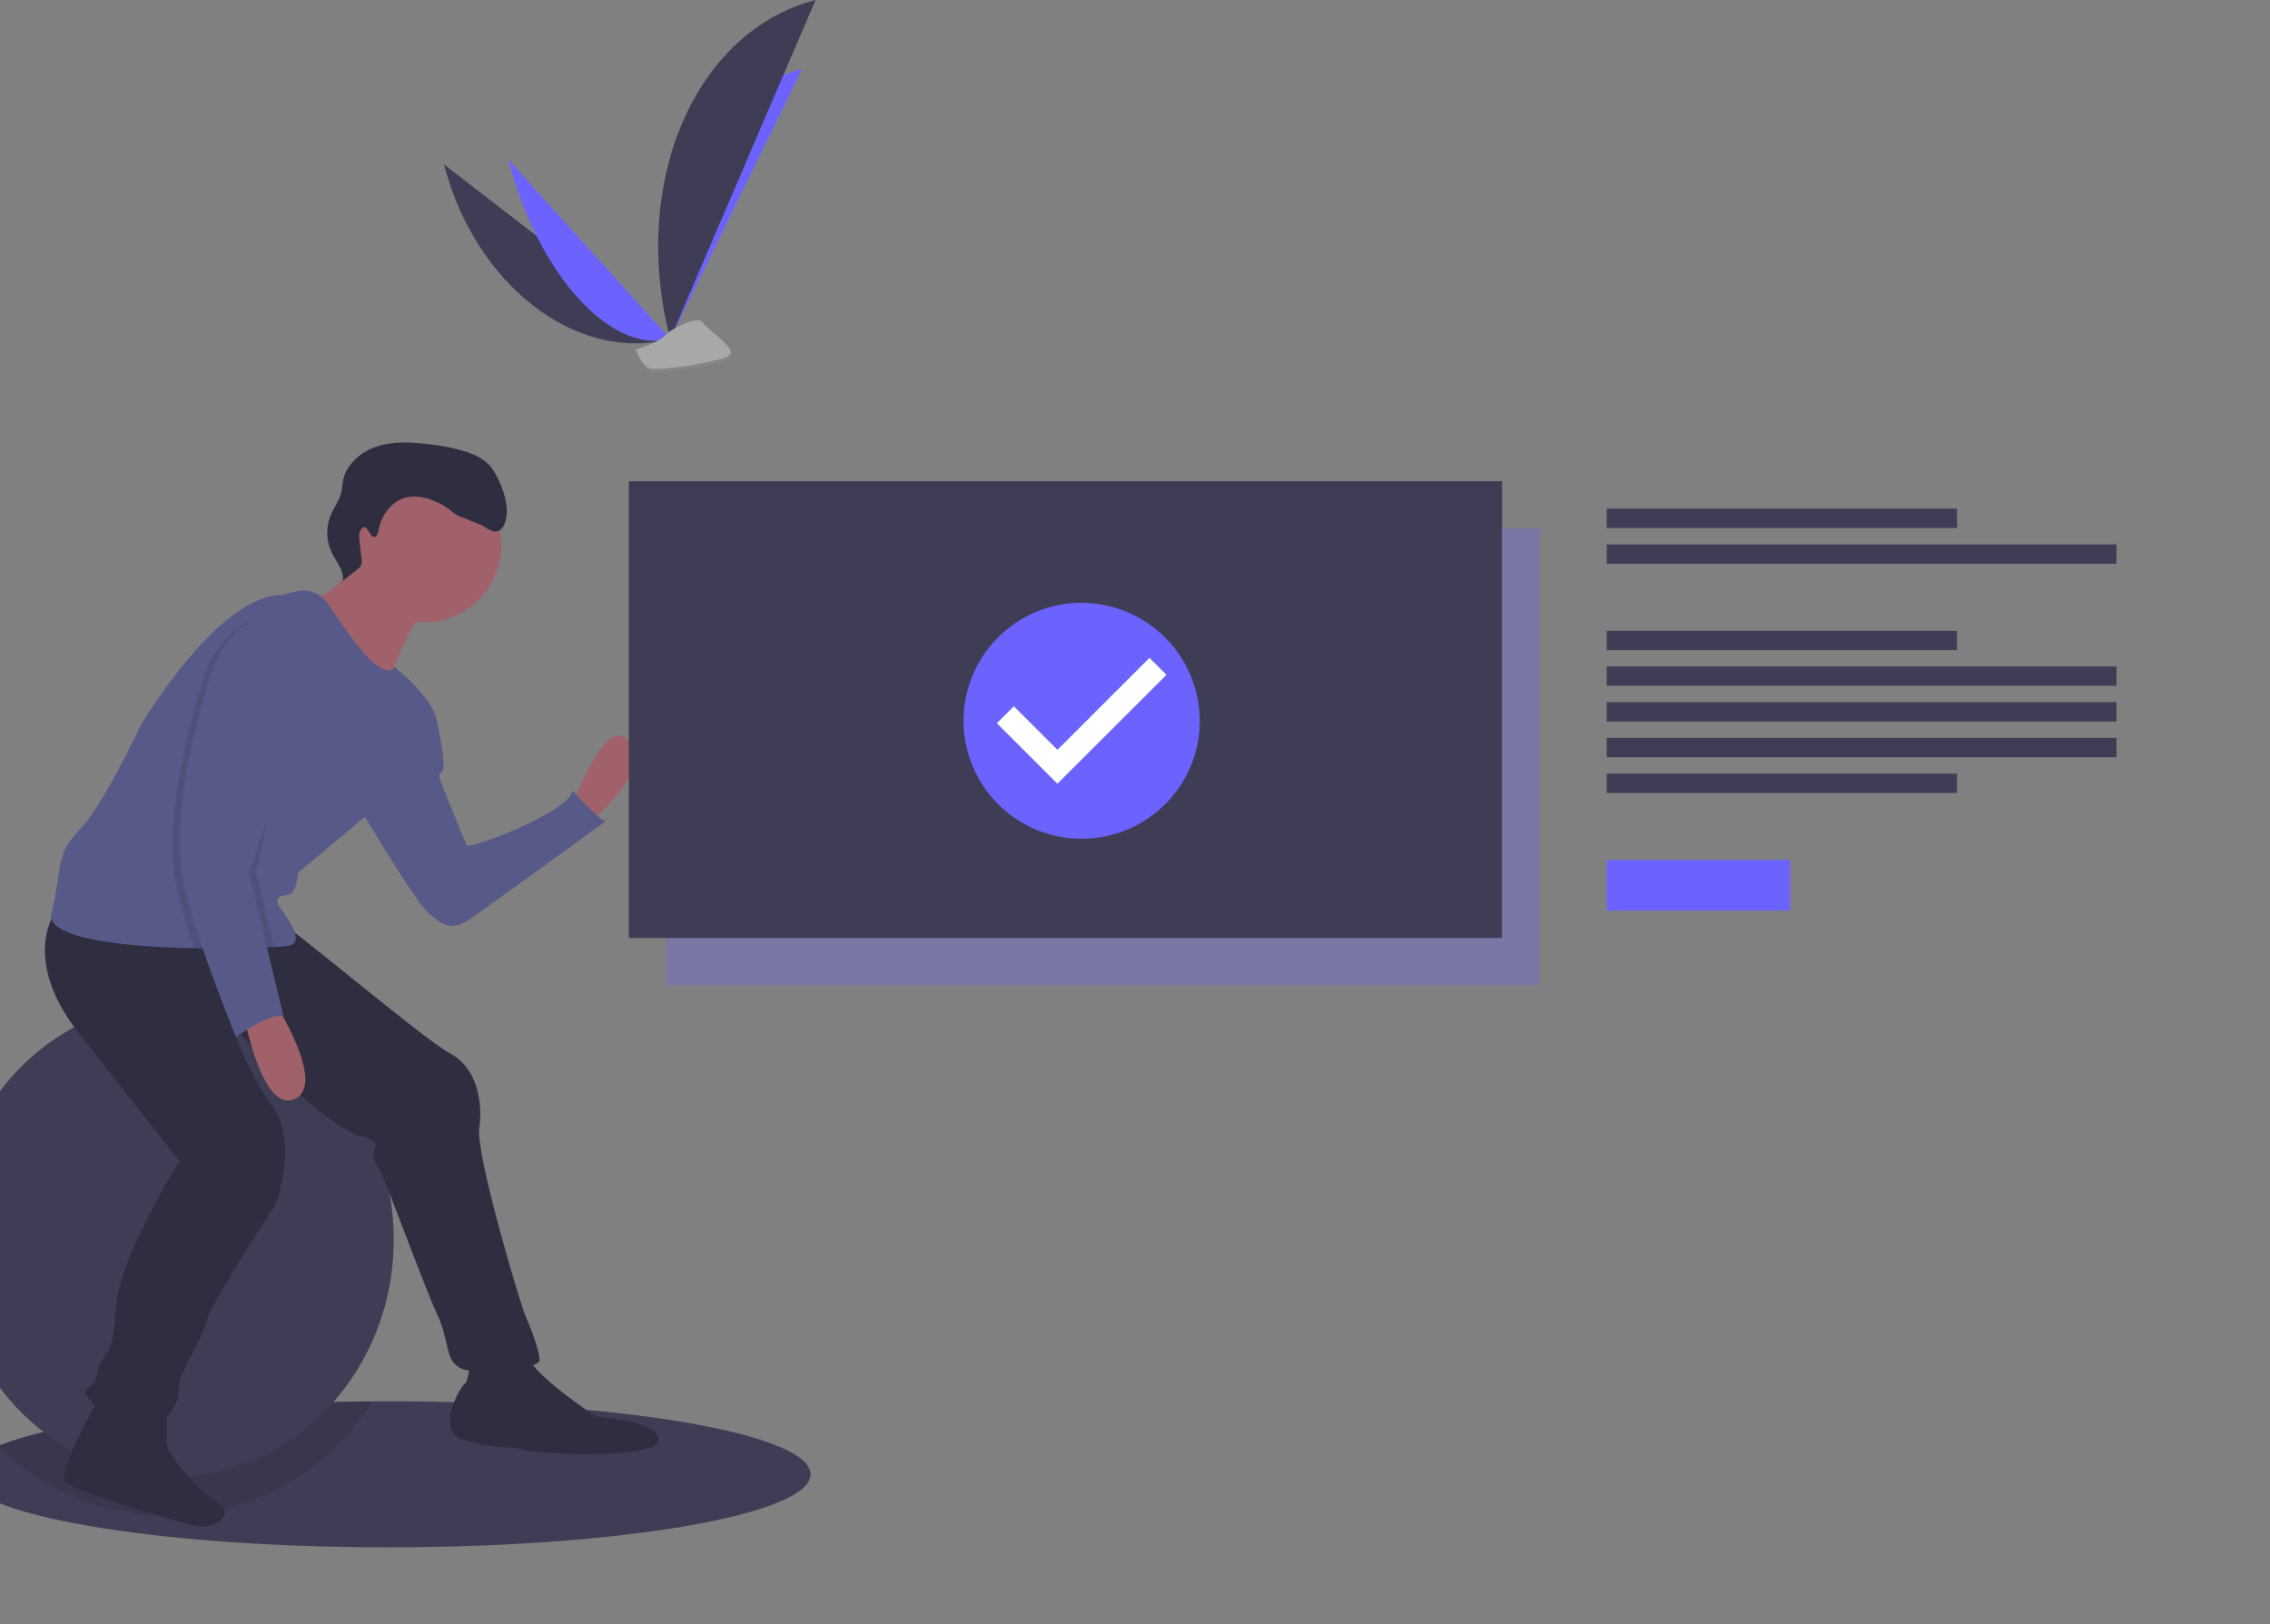<svg width="313" height="224" viewBox="0 0 313 224" fill="none" xmlns="http://www.w3.org/2000/svg">
<rect x="0" y="0" width="313" height="224" fill="#808080" stroke="none"/>
<g clip-path="url(#clip0)">
<path d="M111.766 203.338C111.766 208.898 85.666 213.408 53.47 213.408C21.273 213.408 -4.826 208.898 -4.826 203.338C-4.826 201.947 -3.197 200.624 -0.25 199.421C8.331 195.913 28.089 193.42 51.312 193.275C52.029 193.27 52.748 193.267 53.47 193.267C85.666 193.267 111.766 197.777 111.766 203.338Z" fill="#3F3D56"/>
<path opacity="0.1" d="M51.312 193.276C48.7 197.531 45.157 201.14 40.95 203.833C36.743 206.525 31.981 208.23 27.02 208.822C22.059 209.413 17.029 208.875 12.306 207.247C7.583 205.619 3.291 202.944 -0.25 199.422C8.331 195.914 28.089 193.421 51.312 193.276Z" fill="black"/>
<path d="M23.779 203.613C40.63 203.613 54.29 188.99 54.29 170.951C54.29 152.913 40.63 138.29 23.779 138.29C6.929 138.29 -6.73 152.913 -6.73 170.951C-6.73 188.99 6.929 203.613 23.779 203.613Z" fill="#3F3D56"/>
<path d="M61.217 22.683C65.543 39.334 79.498 50.096 92.418 46.745Z" fill="#3F3D56"/>
<path d="M92.418 46.746C88.043 29.909 96.171 13.258 110.589 9.518Z" fill="#6C63FF"/>
<path d="M70.076 21.996C74.185 37.813 84.177 48.883 92.416 46.746Z" fill="#6C63FF"/>
<path d="M92.414 46.745C86.825 25.23 95.787 4.322 112.452 0Z" fill="#3F3D56"/>
<path d="M87.558 48.232C87.558 48.232 90.846 47.27 91.66 46.3C92.475 45.331 96.355 43.418 96.899 44.494C97.443 45.57 103.353 48.872 99.619 49.873C95.884 50.873 90.771 51.545 89.616 51.197C88.462 50.849 87.558 48.232 87.558 48.232Z" fill="#A8A8A8"/>
<path opacity="0.2" d="M99.582 49.459C95.848 50.459 90.735 51.131 89.58 50.783C88.701 50.518 87.967 48.938 87.667 48.199C87.598 48.22 87.558 48.232 87.558 48.232C87.558 48.232 88.462 50.849 89.616 51.197C90.771 51.546 95.884 50.873 99.619 49.873C100.697 49.584 100.97 49.103 100.802 48.539C100.741 48.922 100.385 49.243 99.582 49.459Z" fill="black"/>
<path opacity="0.3" d="M212.293 72.897H91.888V135.907H212.293V72.897Z" fill="#6C63FF"/>
<path d="M269.841 70.15H221.548V72.82H269.841V70.15Z" fill="#3F3D56"/>
<path d="M291.83 75.079H221.548V77.748H291.83V75.079Z" fill="#3F3D56"/>
<path d="M269.841 86.989H221.548V89.658H269.841V86.989Z" fill="#3F3D56"/>
<path d="M269.841 106.698H221.548V109.367H269.841V106.698Z" fill="#3F3D56"/>
<path d="M291.83 91.915H221.548V94.584H291.83V91.915Z" fill="#3F3D56"/>
<path d="M291.83 96.843H221.548V99.512H291.83V96.843Z" fill="#3F3D56"/>
<path d="M291.83 101.771H221.548V104.441H291.83V101.771Z" fill="#3F3D56"/>
<path d="M246.825 118.607H221.548V125.589H246.825V118.607Z" fill="#6C63FF"/>
<path d="M78.945 111.024C78.945 111.024 83.483 98.178 86.76 102.208C90.037 106.238 81.718 113.039 81.718 113.039L78.945 111.024Z" fill="#A0616A"/>
<path d="M57.518 98.43L60.248 99.441C60.248 99.441 61.552 105.23 61.048 106.238C60.543 107.245 60.291 106.49 61.048 108.505C61.804 110.52 64.073 115.809 64.325 116.564C64.577 117.32 78.946 111.779 78.946 109.008C78.946 109.008 81.971 112.535 83.483 113.29C83.483 113.29 66.846 125.38 64.577 126.891C62.308 128.402 61.048 127.647 59.031 125.884C57.014 124.121 48.443 109.512 48.443 109.512L57.518 98.43Z" fill="#575A89"/>
<path d="M64.828 187.845C64.828 187.845 64.576 190.616 64.072 190.868C63.567 191.119 59.786 197.416 64.072 198.675C68.357 199.935 70.878 199.431 71.886 199.935C72.894 200.439 90.54 201.446 90.792 198.675C91.044 195.905 82.222 195.401 82.222 195.401C82.222 195.401 74.155 190.112 72.894 187.341C71.634 184.571 64.828 187.845 64.828 187.845Z" fill="#2F2E41"/>
<path d="M13.646 192.883C13.646 192.883 7.596 203.21 9.109 204.469C10.621 205.729 25.352 210.318 27.511 210.514C30.284 210.766 32.301 208.499 30.032 207.24C27.763 205.98 22.974 200.691 22.974 198.928V194.395L13.646 192.883Z" fill="#2F2E41"/>
<path d="M7.853 125.383C7.853 125.383 2.56 131.932 10.879 142.51L24.743 160.141C24.743 160.141 16.172 173.742 15.92 180.794C15.668 187.847 13.903 186.335 13.399 189.358C12.895 192.38 10.626 190.869 12.391 193.136C14.156 195.403 20.71 197.418 22.727 195.655C24.743 193.891 24.743 191.625 24.743 190.617C24.743 189.61 28.272 183.817 28.524 182.054C28.776 180.291 38.104 165.934 38.104 165.934C38.104 165.934 41.129 157.37 37.599 152.585C34.07 147.799 31.738 141.012 31.738 141.012C31.738 141.012 42.137 153.592 49.447 156.615C49.447 156.615 52.22 157.119 51.716 158.378C51.212 159.637 51.716 160.393 52.472 161.652C53.229 162.912 58.522 177.52 60.287 181.298C62.052 185.076 61.295 187.343 63.312 188.602C65.329 189.862 74.404 188.854 74.404 187.595C74.404 186.335 73.143 183.061 72.387 181.298C71.631 179.535 65.581 159.134 66.085 155.607C66.589 152.081 65.833 147.296 62.052 145.281C58.27 143.266 39.112 126.894 38.104 126.894C37.095 126.894 7.853 125.383 7.853 125.383Z" fill="#2F2E41"/>
<path d="M58.52 85.839C64.368 85.839 69.108 81.103 69.108 75.261C69.108 69.418 64.368 64.682 58.52 64.682C52.673 64.682 47.933 69.418 47.933 75.261C47.933 81.103 52.673 85.839 58.52 85.839Z" fill="#A0616A"/>
<path d="M49.949 76.268C49.949 76.268 46.672 82.061 42.638 82.816C38.605 83.572 53.226 95.158 53.226 95.158C53.226 95.158 56.755 84.076 59.78 83.572C62.805 83.068 49.949 76.268 49.949 76.268Z" fill="#A0616A"/>
<path d="M60.288 99.944C60.288 103.219 50.456 112.538 50.456 112.538L41.129 120.346C41.129 120.346 40.877 123.116 39.869 123.368C38.86 123.62 37.6 123.62 38.608 125.131C39.617 126.642 42.138 129.917 39.869 130.42C39.185 130.524 38.495 130.59 37.804 130.617C37.199 130.652 36.488 130.685 35.689 130.715C33.824 130.781 31.489 130.823 28.961 130.806C28.243 130.803 27.512 130.795 26.768 130.781C17.237 130.592 6.195 129.496 7.098 125.887C8.61 119.842 7.602 117.827 10.879 114.553C14.156 111.278 19.45 99.944 19.45 99.944C19.45 99.944 30.038 82.062 38.86 82.062L40.693 81.581C41.545 81.356 42.445 81.406 43.267 81.721C44.089 82.037 44.791 82.602 45.273 83.338C47.043 86.031 49.834 90.076 51.465 91.381C53.986 93.396 54.379 91.95 54.379 91.95C54.379 91.95 60.288 96.67 60.288 99.944Z" fill="#575A89"/>
<path d="M37.844 138.226C37.844 138.226 45.154 149.56 40.617 151.575C36.079 153.59 33.559 139.737 33.559 139.737L37.844 138.226Z" fill="#A0616A"/>
<path d="M51.603 74.064C52.009 74.013 52.138 73.5 52.206 73.097C52.572 70.936 54.184 68.887 56.349 68.539C57.177 68.429 58.018 68.496 58.818 68.737C59.962 69.051 61.037 69.58 61.985 70.295C62.485 70.673 62.966 71.112 63.568 71.288C63.965 71.405 65.652 72.154 66.046 72.281C66.912 72.559 67.63 73.466 68.522 73.286C69.376 73.115 69.7 72.084 69.837 71.225C70.15 69.267 69.028 66.346 67.913 64.707C67.067 63.462 65.635 62.746 64.204 62.28C62.526 61.771 60.803 61.429 59.058 61.258C56.703 60.981 54.264 60.833 52.008 61.56C49.751 62.288 47.696 64.067 47.274 66.399C47.187 66.884 47.17 67.382 47.062 67.864C46.8 69.039 46.022 70.026 45.568 71.142C45.24 71.961 45.089 72.839 45.122 73.721C45.155 74.602 45.373 75.467 45.761 76.259C46.389 77.522 47.483 78.736 47.246 80.127L49.192 78.594C49.473 78.434 49.691 78.183 49.809 77.883C49.927 77.582 49.938 77.25 49.841 76.942L49.558 74.508C49.507 74.062 49.462 73.582 49.685 73.192C50.549 71.683 50.925 74.149 51.603 74.064Z" fill="#2F2E41"/>
<path opacity="0.1" d="M33.314 120.849L35.689 130.715C33.294 130.8 30.125 130.846 26.768 130.78C25.921 128.241 25.111 125.594 24.491 123.116C22.223 114.048 26.004 100.196 28.02 93.647C30.037 87.099 35.079 85.335 35.079 85.335C35.079 85.335 37.6 86.091 40.877 88.358C44.154 90.625 33.314 120.849 33.314 120.849Z" fill="black"/>
<path opacity="0.1" d="M35.333 120.345L37.806 130.616C37.201 130.651 36.49 130.684 35.691 130.714C33.825 130.78 31.491 130.823 28.963 130.805C28.053 128.107 27.173 125.261 26.51 122.612C24.241 113.544 28.022 99.692 30.039 93.143C32.056 86.594 36.467 93.773 36.467 93.773C36.467 93.773 34.703 89.491 37.98 91.758C41.257 94.025 35.333 120.345 35.333 120.345Z" fill="black"/>
<path d="M36.084 84.831C36.084 84.831 31.042 86.594 29.025 93.143C27.009 99.691 23.227 113.544 25.496 122.611C27.765 131.679 32.554 143.013 32.554 143.013C32.554 143.013 37.344 139.487 39.109 140.242L34.319 120.345C34.319 120.345 45.159 90.12 41.882 87.853C38.605 85.587 36.084 84.831 36.084 84.831Z" fill="#575A89"/>
<path d="M207.111 66.364H86.705V129.373H207.111V66.364Z" fill="#3F3D56"/>
<path d="M149.155 112.74C156.68 112.74 162.781 106.634 162.781 99.102C162.781 91.57 156.68 85.464 149.155 85.464C141.63 85.464 135.53 91.57 135.53 99.102C135.53 106.634 141.63 112.74 149.155 112.74Z" fill="white"/>
<path d="M149.144 83.14C145.924 83.14 142.775 84.095 140.097 85.882C137.42 87.67 135.332 90.211 134.1 93.184C132.867 96.157 132.545 99.428 133.173 102.584C133.802 105.74 135.352 108.64 137.63 110.915C139.907 113.19 142.809 114.74 145.967 115.368C149.126 115.995 152.4 115.673 155.376 114.442C158.351 113.21 160.894 111.125 162.684 108.449C164.473 105.774 165.428 102.628 165.428 99.41C165.415 95.099 163.696 90.968 160.645 87.92C157.594 84.871 153.459 83.153 149.144 83.14V83.14ZM145.801 108.085L137.456 99.747L139.797 97.408L145.809 103.415L158.5 90.736L160.84 93.074L145.801 108.085V108.085Z" fill="#6C63FF"/>
</g>
<defs>
<clipPath id="clip0">
<rect width="313" height="213.409" fill="white"/>
</clipPath>
</defs>
</svg>
